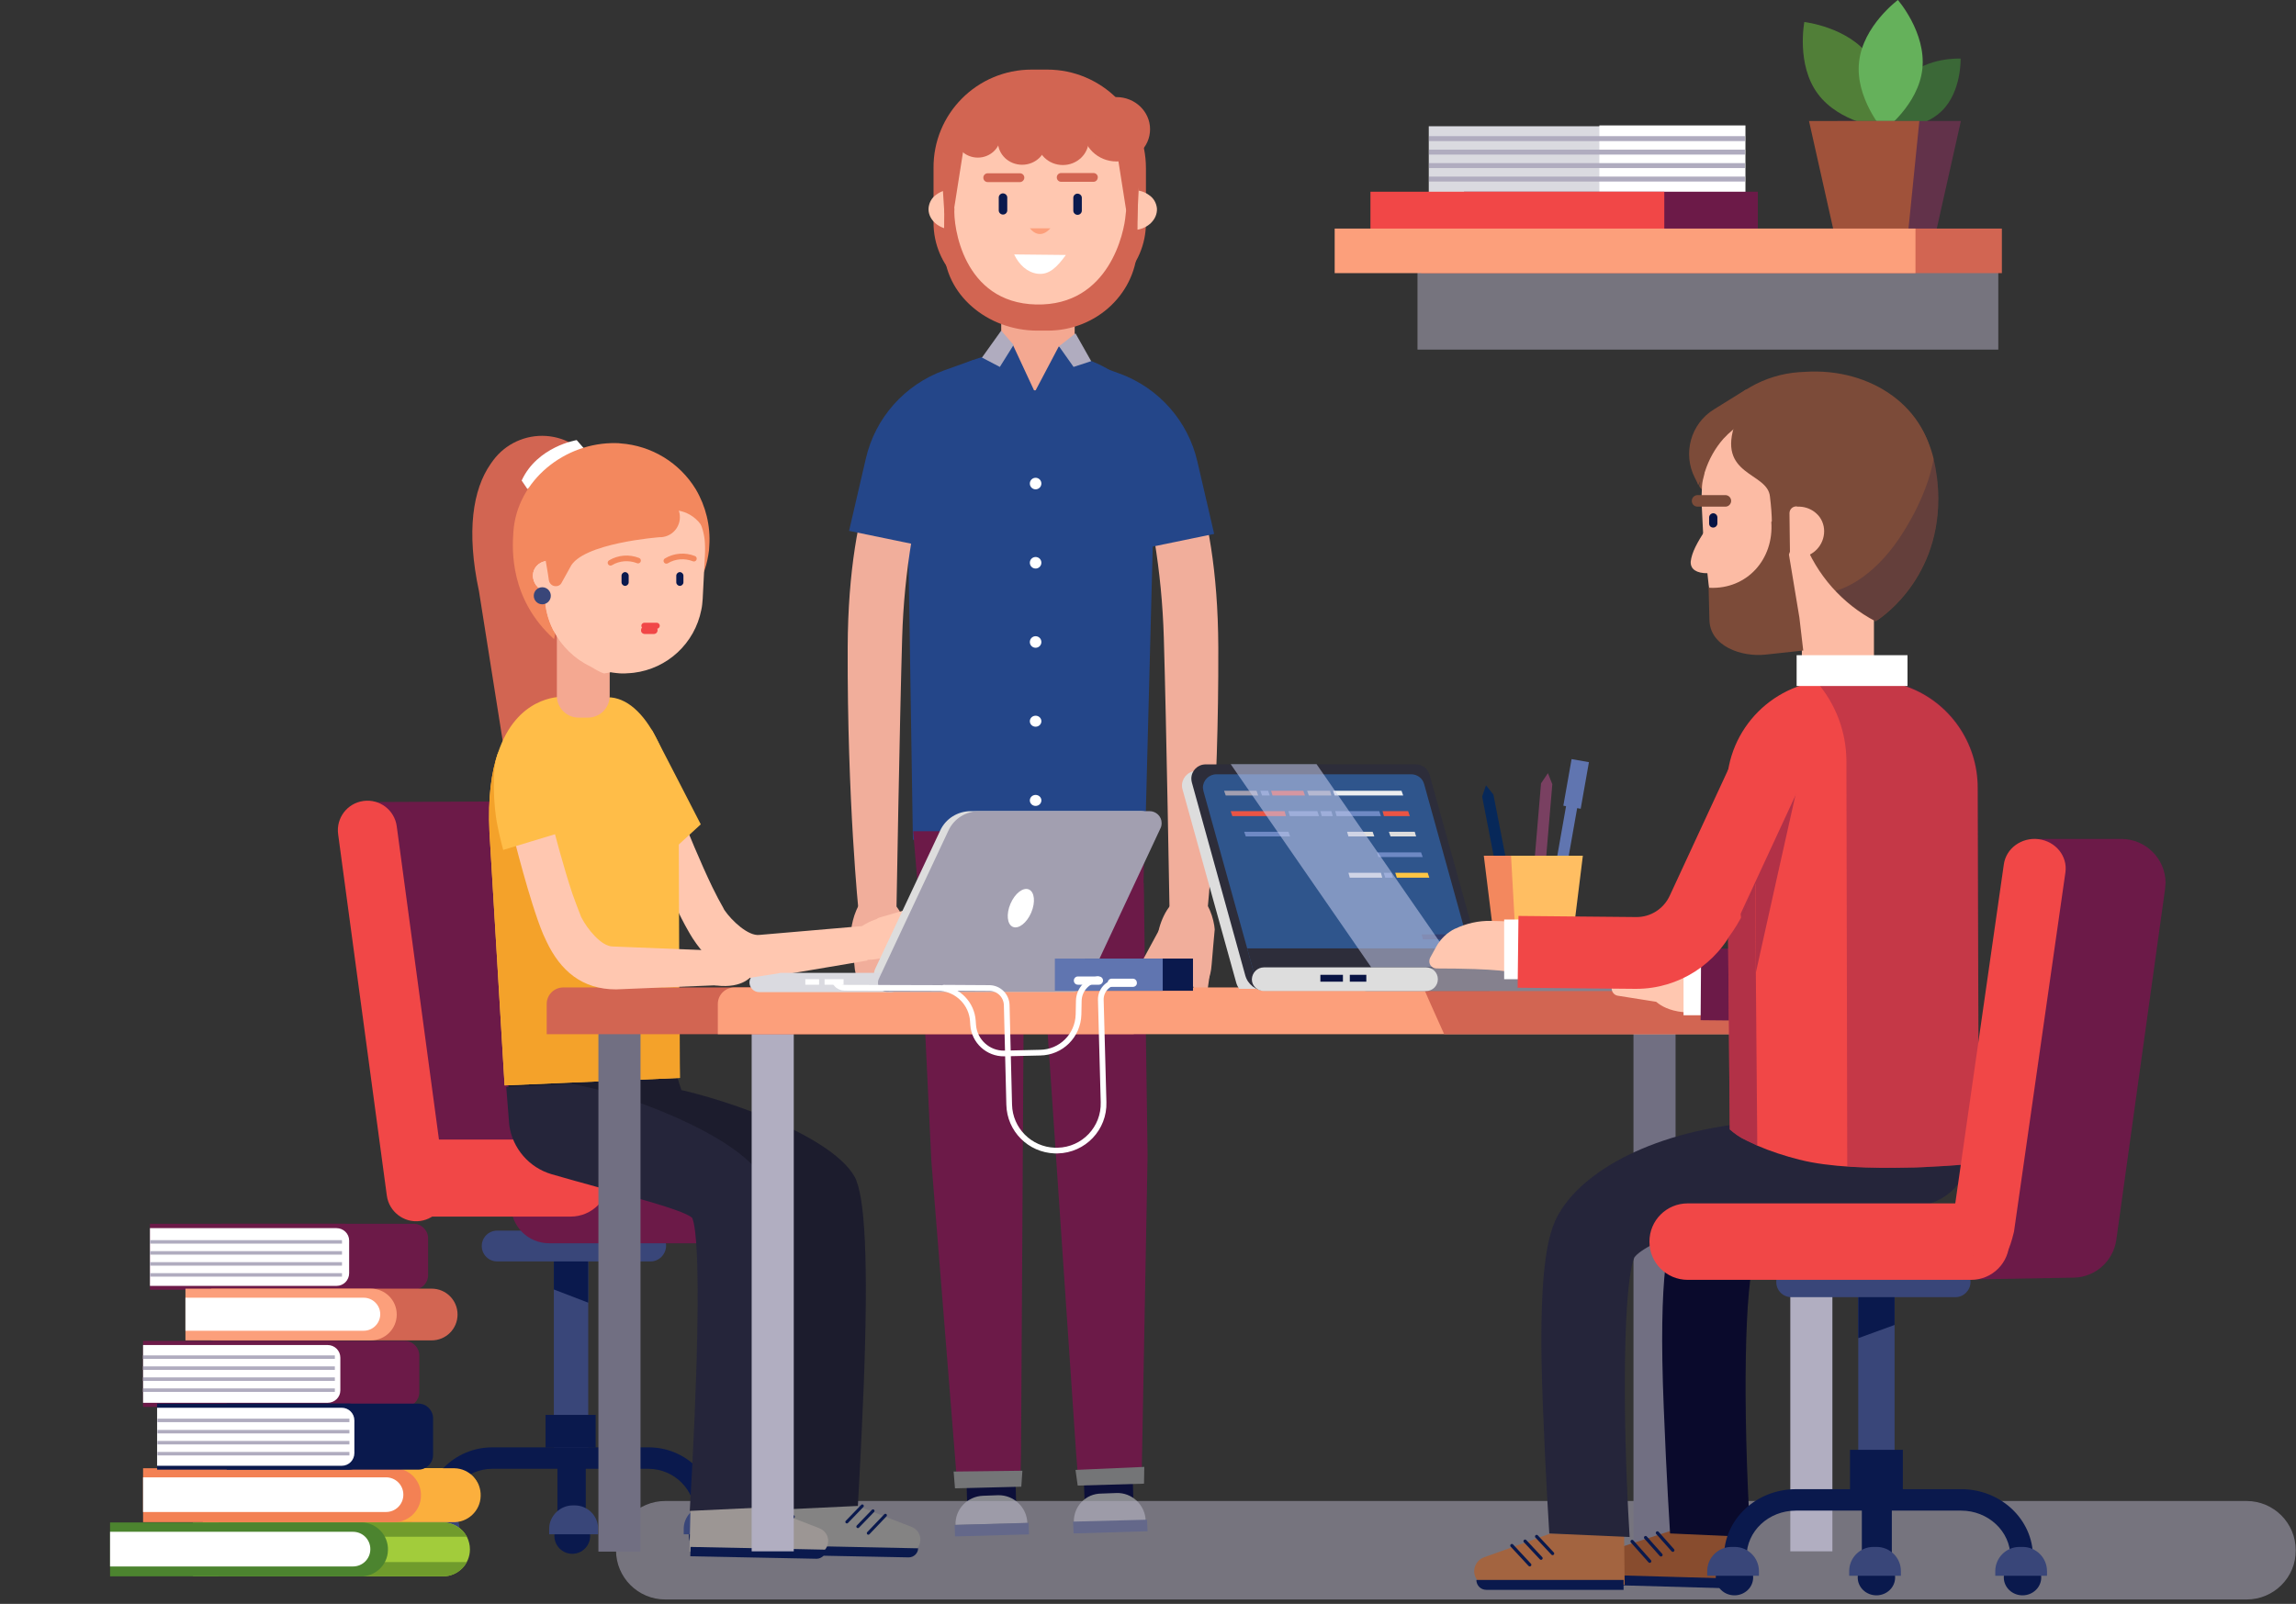 <?xml version="1.0" encoding="utf-8"?>
<!-- Generator: Adobe Illustrator 21.1.0, SVG Export Plug-In . SVG Version: 6.00 Build 0)  -->
<svg version="1.1" id="Layer_1" xmlns="http://www.w3.org/2000/svg" xmlns:xlink="http://www.w3.org/1999/xlink" x="0px" y="0px"
	 viewBox="0 0 834.5 583.1" style="enable-background:new 0 0 834.5 583.1;" xml:space="preserve">
<rect x="0" y="0" width="834.5" height="583.1" fill="#333333" stroke="none"/>
<style type="text/css">
	.st0{fill:#517F38;}
	.st1{fill:#3B6837;}
	.st2{fill:#65B15B;}
	.st3{fill:#62324A;}
	.st4{fill:#A0523A;}
	.st5{fill:#6075B0;}
	.st6{fill:#794061;}
	.st7{fill:#072859;}
	.st8{fill:#F3885E;}
	.st9{fill:#FFBE62;}
	.st10{opacity:0.54;fill:#B0ACBF;enable-background:new    ;}
	.st11{fill:#7C4B39;}
	.st12{fill:#FCBBA4;}
	.st13{fill:#081344;}
	.st14{opacity:0.2;fill:#081344;enable-background:new    ;}
	.st15{fill:#FFD72E;}
	.st16{fill:#DADAE0;}
	.st17{fill:#FFFFFF;}
	.st18{fill:none;stroke:#B0ACBF;stroke-width:1.8;stroke-miterlimit:10;}
	.st19{fill:#244689;}
	.st20{fill:#D26552;}
	.st21{fill:#FFC7B0;}
	.st22{fill:#F4A891;}
	.st23{fill:#0A194D;}
	.st24{fill:#FC9F7B;}
	.st25{fill:#B0ACBF;}
	.st26{fill:#0C0F39;}
	.st27{fill:#87888D;}
	.st28{fill:#6C1A48;}
	.st29{opacity:0.62;fill:#0C0F39;enable-background:new    ;}
	.st30{opacity:0.16;fill:#0C0F39;enable-background:new    ;}
	.st31{fill:#747577;}
	.st32{fill:#F1AE9B;}
	.st33{fill:#FFBD48;}
	.st34{fill:#F14747;}
	.st35{fill:#394679;}
	.st36{fill:#1C1C2D;}
	.st37{fill:#848383;}
	.st38{fill:none;stroke:#0A194D;stroke-width:1.11;stroke-linecap:round;stroke-miterlimit:10;}
	.st39{fill:#9C9694;}
	.st40{fill:#25253A;}
	.st41{fill:#F4A22A;}
	.st42{fill:none;}
	.st43{fill:#716F82;}
	.st44{fill:#B1AEC1;}
	.st45{fill:#DDDDDD;}
	.st46{fill:#2D2D3A;}
	.st47{fill:#2F558C;}
	.st48{fill:#ECEEF0;}
	.st49{fill:#EA5444;}
	.st50{fill:#A29FB0;}
	.st51{fill:#6E89C4;}
	.st52{fill:#FFC543;}
	.st53{fill:#313D6E;}
	.st54{fill:#85818E;}
	.st55{opacity:0.55;fill:#C5CBED;enable-background:new    ;}
	.st56{opacity:0.37;fill:#6C1A48;enable-background:new    ;}
	.st57{fill:#884C2E;}
	.st58{fill:none;stroke:#0A194D;stroke-width:1.18;stroke-linecap:round;stroke-miterlimit:10;}
	.st59{fill:#0A0A2C;}
	.st60{fill:#A36440;}
	.st61{opacity:0.33;fill:#6C1A48;enable-background:new    ;}
	.st62{opacity:0.48;fill:#6C1A48;enable-background:new    ;}
	.st63{fill:none;stroke:#FFFFFF;stroke-width:2.07;stroke-linecap:round;stroke-miterlimit:10;}
	.st64{fill:#FFDCD4;}
	.st65{fill:none;stroke:#F3885E;stroke-width:2.05;stroke-linecap:round;stroke-miterlimit:10;}
	.st66{fill:#FBAF3D;}
	.st67{fill:#F38154;}
	.st68{fill:#A2CC3B;}
	.st69{fill:#709B2C;}
	.st70{fill:#4C842F;}
	.st71{fill:none;stroke:#B0ACBF;stroke-width:1.27;stroke-miterlimit:10;}
</style>
<title>teamwork</title>
<g>
	<g id="Layer_2">
		<g id="Layer_1-2">
			<path class="st0" d="M660.7,34.1c7.8,10.6,23.5,12.4,23.5,12.4s3-15.5-4.8-26.1S655.8,8,655.8,8S652.8,23.5,660.7,34.1z"/>
			<path class="st1" d="M693.4,27.8c-7.2,7-6.8,19-6.8,19s12,0.6,19.2-6.5s6.8-19,6.8-19S700.6,20.7,693.4,27.8z"/>
			<path class="st2" d="M675.7,22.5c-1.5,13.1,8.9,25,8.9,25s12.7-9.3,14.1-22.5s-8.9-25-8.9-25S677.1,9.4,675.7,22.5z"/>
			<polygon class="st3" points="676.7,83.7 703.8,83.7 712.7,44 667.8,44 			"/>
			<polygon class="st4" points="666.4,83.7 693.6,83.7 697.6,44 657.5,44 			"/>
			
				<rect x="540.6" y="304.3" transform="matrix(0.174 -0.985 0.985 0.174 168.196 813.394)" class="st5" width="57.1" height="4.1"/>
			
				<rect x="564.4" y="282.1" transform="matrix(0.174 -0.985 0.985 0.174 192.137 799.77)" class="st5" width="17.2" height="6.4"/>
			<polygon class="st6" points="559.4,342 555.3,341.7 560.1,284.8 562.6,281.1 564.2,285.1 			"/>
			<polygon class="st7" points="553.7,345 549.6,345.7 538.7,289.6 540.1,285.5 542.8,288.9 			"/>
			<polygon class="st8" points="562.8,358 545.1,358 539.3,311.1 568.6,311.1 			"/>
			<polygon class="st9" points="569.5,358 551.8,358 549.2,311.1 575.3,311.1 			"/>
			<rect x="515.2" y="97.1" class="st10" width="211.1" height="30"/>
			<path class="st11" d="M634.6,141.6l-11.6,7.2c-8.5,5.2-11.5,16.1-7,24.9c0.5,0.9,0.9,1.8,1.3,2.8c-0.4-0.5,17.8-34.7,17.8-34.7"
				/>
			<path class="st12" d="M671,253h-6c-5.6,0-10.1-4.5-10.1-10.1v-28.4c0-5.6,4.5-10.1,10.1-10.1h6c5.6,0,10.1,4.5,10.1,10.1V243
				C681,248.5,676.5,253,671,253z"/>
			<path class="st11" d="M617.6,176.4c-0.3,2.3,10.4,6.1,10.5,8.6l-1.7,4.8c13.1-4.8,1.5,2.5,1.5,2.5c3.9,11.6,2.5,18,13.7,22.4
				c5.7,2.3,11.9,3.2,18,2.8c8.5-0.6,16.1,2.1,22.3-0.9c1.3-0.6,2.6-1.5,3.6-2.6c2.2-2.2,4.1-4.6,5.8-7.1c0.6-1,1.2-2,1.8-3.1
				c3.4-6.5,10.2-25.5,9.7-33.4c-1.5-22.1-22.7-36.9-47-35.2c-0.6,0-1.2,0.1-1.9,0.1c-12.6,0.9-24.2,7.5-31.2,18
				c-0.4,0.5-0.7,1.1-1.1,1.6l0,0c-2,3.2-3,17-3,17C618.1,173.4,617.8,174.9,617.6,176.4z"/>
			<path class="st12" d="M618.5,183.5l0.3,6.1l0.5,10l0.8,3.6c0.1,1.6,0.9,9.9,1.2,11.4c2.8,14.2,12.1,17.2,26.6,19
				c0.4,0.1,0.9,0.1,1.3,0.1c3.1,0.3,6.2,0.1,9.3-0.4c2.9-0.5,5.6-1.4,8.2-2.7l0,0c6.4-3,11.6-7.9,15.1-14c2.7-4.7,4.1-9.9,4.3-15.3
				c0-0.4,0-0.8,0-1.1c0-0.5,0-0.9,0-1.4v-0.2v-1.1l-0.2-2.9l-0.5-9.9v-0.1l0,0l-0.1-1.8l-0.1-1.4l-0.1-1.3v-0.3
				c-0.1-2.2-0.6-4.4-1.3-6.6c-0.4-1.5-1-2.9-1.6-4.3c-0.1-0.2-0.2-0.4-0.3-0.6c-0.5-1.1-1.1-2.3-1.7-3.3l0,0
				c-2.4-4.1-5.7-7.6-9.6-10.3c-0.8-0.6-1.6-1.1-2.4-1.6c-5.9-3.4-12.6-5.1-19.4-4.7c-5.8,0.3-10.1,2-14.8,4.9
				c-2.8,1.7-5.4,3.8-7.6,6.2c-3,3.4-5.3,7.5-6.7,11.9c-0.1,0.2-0.2,0.5-0.2,0.8c-0.4,1.5-0.8,3-0.9,4.5
				C618.5,178.8,618.4,181.1,618.5,183.5z"/>
			<path class="st11" d="M630.8,153.5c-7.1,19.6,11.6,18,12.5,27c0.4,3.3,0.7,6.6,0.7,9.9l1.4,4.6c0.5,1.8,2.4,2.8,4.2,2.2
				c1.4-0.4,2.4-1.7,2.4-3.2v-0.1l-0.2-7.3l3.7,9.7c4.8,12.7,14.1,23.3,26.2,29.6c0,0,22.8-13.6,22.8-44.6c0-2.6-0.2-5.2-0.5-7.7
				c-0.3-2.3-0.7-4.5-1.2-6.8c-9.5-38.5-56.8-25.4-61.3-23.6C636.8,144.9,630.8,153.5,630.8,153.5z"/>
			<path class="st12" d="M614.5,204.2c0,0.1,0,0.5,0,0.5c0.1,2.1,1.9,3.8,6.4,3.7l-0.6-16.5C616.7,197.5,614.9,200.8,614.5,204.2z"
				/>
			<path class="st11" d="M617,184.2h10.1c1.2,0,2.1-1,2.1-2.1l0,0c0-1.2-1-2.1-2.1-2.1H617c-1.2,0-2.1,1-2.1,2.1l0,0
				C614.9,183.3,615.8,184.2,617,184.2z"/>
			<path class="st13" d="M622.7,191.8L622.7,191.8c0.8,0,1.5-0.7,1.5-1.5v-2.2c0-0.8-0.7-1.5-1.5-1.5l0,0c-0.8,0-1.5,0.7-1.5,1.5
				v2.2C621.2,191.2,621.8,191.8,622.7,191.8z"/>
			<path class="st14" d="M667.2,214.8c4.2,4.4,9.1,8.2,14.5,11c0,0,22.8-13.6,22.8-44.6c0-2.6-0.2-5.2-0.5-7.7
				c-0.3-2.3-0.7-4.5-1.2-6.8c-1,5.9-3.7,14.8-10.5,25.9C682.1,209.4,670.8,213.8,667.2,214.8z"/>
			<path class="st11" d="M621,213.5l0.3,11.6c0,9.9,11.7,13.8,20.3,12.9l13.8-1.5l-1.4-12l-3.8-22.9l6.1-17.1l-12.5,5.2l0,0
				c1,13.6-8.8,24.6-22.4,24L621,213.5z"/>
			<path class="st12" d="M652.9,184.1c-1.4,0-2.5,1.1-2.5,2.5l0.1,8.6l0.1,7.5h3c0.2,0,0.4,0,0.6,0c5-0.5,8.8-4.6,8.8-9.6
				c0-2.4-1-4.8-2.8-6.4c-1.6-1.5-3.8-2.4-6-2.5l0,0c-0.3,0-0.5,0-0.8,0L652.9,184.1z"/>
			<path class="st15" d="M126.8,540.3v-6.5h38c4.1,0,7.8,2.6,9.2,6.5H126.8z"/>
			<rect x="519.3" y="45.9" class="st16" width="114.7" height="24.4"/>
			<rect x="581.3" y="45.6" class="st17" width="53.1" height="25"/>
			<line class="st18" x1="519.4" y1="50.4" x2="634.2" y2="50.4"/>
			<line class="st18" x1="519.4" y1="55.3" x2="634.2" y2="55.3"/>
			<line class="st18" x1="519.4" y1="60.2" x2="634.2" y2="60.2"/>
			<line class="st18" x1="519.4" y1="65.1" x2="634.2" y2="65.1"/>
			<path class="st19" d="M419.9,163.1l-3.7,142.2h-84.4l-2.2-140.5c0-18,13.6-32.9,31.5-35.9c2.2-0.4,4.4-0.5,6.6-0.5h12.9
				C401.7,128.2,419.9,142.9,419.9,163.1z"/>
			<path class="st20" d="M375,25.3h5.6c19.8,0,35.9,16.1,35.9,35.8c0,0,0,0,0,0V81c0,15.8-12.8,28.5-28.5,28.5h-20.2
				c-15.8,0-28.5-12.8-28.5-28.5V61.2C339.1,41.4,355.1,25.3,375,25.3L375,25.3L375,25.3z"/>
			<path class="st21" d="M349.4,69.2l-0.5,8.6l-0.4,5.8l-2.7-0.1c-0.2,0-0.4,0-0.6-0.1c-4.5-0.5-8-3.9-7.7-7.8
				c0.2-2,1.2-3.8,2.9-4.9c1.6-1.2,3.6-1.8,5.6-1.7l0,0c0.2,0,0.5,0,0.7,0L349.4,69.2z"/>
			<path class="st21" d="M408.6,69.4l0.5,8.6l0.4,5.8l2.7-0.1c0.2,0,0.4,0,0.6-0.1c4.5-0.5,7.9-3.9,7.7-7.8c-0.2-2-1.2-3.8-2.9-4.9
				c-1.6-1.2-3.6-1.8-5.6-1.7l0,0c-0.2,0-0.5,0-0.7,0L408.6,69.4z"/>
			<path class="st22" d="M374.3,91h5.9c5.8,0,10.4,4.7,10.4,10.4v30.1c0,5.8-4.7,10.4-10.4,10.4h-5.9c-5.8,0-10.4-4.7-10.4-10.4
				v-30.1C363.9,95.7,368.6,91,374.3,91z"/>
			<path class="st21" d="M413.8,68L413,83.7l-0.1,2.4c-0.1,1.5-0.3,3.1-0.6,4.6c-2.5,12.5-12.6,22.4-25.4,25.6
				c-1.4,0.4-2.9,0.6-4.4,0.8c-0.4,0.1-0.9,0.1-1.4,0.1c-0.9,0.1-1.9,0.1-2.8,0.1c-0.7,0-1.4,0-2.1,0c-1.5-0.1-3.1-0.3-4.6-0.5
				c-0.6-0.1-1.2-0.2-1.8-0.4c-2.3-0.5-4.5-1.3-6.6-2.2l0,0c-10-4.4-17.2-13.3-19.4-24c0,0,0-0.1,0-0.1c-0.2-1.1-0.4-2.3-0.4-3.4
				c0-0.4,0-0.7-0.1-1.1s0-0.8,0-1.1c0-0.4,0-0.9,0-1.3v-0.2v-1.1l0.2-2.8l0.2-4.8l0,0l0.2-4.9v-0.1l0,0l0.1-1.8l0.1-1.4l0.1-1.3
				v-0.3c0.1-2.2,0.6-4.4,1.3-6.5c0.5-1.4,1-2.8,1.7-4.2c0.1-0.2,0.2-0.4,0.3-0.6c0.5-1.1,1.1-2.2,1.8-3.3l0,0
				c2.5-4,5.9-7.5,9.8-10.1c0.8-0.5,1.6-1,2.5-1.5c6-3.4,12.9-5,19.8-4.6c9.2,0.4,17.8,4.3,24.2,10.9c1.7,1.8,3.2,3.8,4.4,6
				c1,1.8,1.8,3.7,2.5,5.6c0.4,1.2,0.8,2.5,1,3.8l0,0c0.1,0.4,0.1,0.9,0.2,1.3c0.1,0.8,0.2,1.5,0.2,2.3
				C413.9,65,413.9,66.5,413.8,68z"/>
			<path class="st23" d="M391.6,70.4L391.6,70.4c0.9,0,1.6,0.7,1.6,1.5v4.7c0,0.8-0.7,1.5-1.5,1.5h-0.1c-0.8,0-1.5-0.7-1.5-1.5v-4.7
				C390.1,71.1,390.8,70.4,391.6,70.4z"/>
			<path class="st23" d="M364.5,70.3L364.5,70.3c0.9,0,1.6,0.7,1.6,1.5l0,4.7c0,0.8-0.7,1.5-1.5,1.5l-0.1,0c-0.8,0-1.5-0.7-1.5-1.5
				l0-4.7C363,71,363.7,70.3,364.5,70.3z"/>
			<path class="st20" d="M397.4,66.1h-11.7c-0.9,0-1.6-0.7-1.6-1.6l0,0c0-0.9,0.7-1.6,1.6-1.6h11.7c0.9,0,1.6,0.7,1.6,1.5
				c0,0,0,0,0,0l0,0C399,65.4,398.3,66.1,397.4,66.1C397.4,66.1,397.4,66.1,397.4,66.1z"/>
			<path class="st20" d="M370.7,66.2H359c-0.9,0-1.6-0.7-1.6-1.6l0,0c0-0.9,0.7-1.6,1.6-1.6h11.7c0.9,0,1.6,0.7,1.6,1.6l0,0
				C372.3,65.4,371.6,66.2,370.7,66.2z"/>
			<path class="st17" d="M387.4,92.7c-3.2,4.4-6.1,7.4-10.4,6.8c-3.6-0.5-6.6-3.2-8.4-7L387.4,92.7z"/>
			<path class="st24" d="M374.3,83h7.5C381.7,83,378.2,87.7,374.3,83z"/>
			<path class="st21" d="M413.8,68L413,83.7l-0.1,2.4c-0.1,1.5-0.3,3.1-0.6,4.6c-2.5,12.5-12.6,22.4-25.4,25.6
				c-1.4,0.4-2.9,0.6-4.4,0.8c-0.4,0.1-0.9,0.1-1.4,0.1c-0.9,0.1-1.9,0.1-2.8,0.1c-0.7,0-1.4,0-2.1,0c-1.8-0.1-3.5-0.3-5.2-0.5
				c-0.4-0.1-0.7-0.1-1-0.2c-2.3-0.5-4.5-1.3-6.7-2.2l0,0c-10.1-4.4-17.3-13.4-19.5-24.2c0,0,0-0.1,0-0.1c-0.2-1.1-0.4-2.3-0.4-3.4
				c0-0.4,0-0.7-0.1-1.1s0-0.8,0-1.1c0-0.4,0-0.9,0-1.3v-0.2v-1.1l0.2-2.8l0.2-4.8c1.6,17.6,8.1,39.9,31.1,40.8
				c31.9,1.2,38.5-32.2,39-51.5C414,65,413.9,66.5,413.8,68z"/>
			<polygon class="st19" points="393.3,305.3 359.7,305.3 360.8,125.8 368.2,125.5 376.1,142.5 384.8,126 392.8,126.2 			"/>
			<polygon class="st25" points="368.4,125.4 363.4,133.4 356.9,130 363.9,120.2 			"/>
			<polygon class="st25" points="384.9,125.9 390.2,133.4 396.6,131.3 390.9,121.2 			"/>
			<ellipse class="st20" cx="405.8" cy="47" rx="12.2" ry="11.7"/>
			<ellipse class="st20" cx="386.3" cy="51" rx="9.4" ry="9"/>
			<ellipse class="st20" cx="371.5" cy="51.5" rx="8.8" ry="8.4"/>
			<ellipse class="st20" cx="355.4" cy="49.3" rx="8.3" ry="8"/>
			<path class="st20" d="M366.4,32.5c0,0,17.6-4.8,27,1.5c5.8,4,10.7,9.1,14.5,15l-36.1,3L350,48.7l8.3-15.2"/>
			<path class="st20" d="M350.6,51.6l-4,25.4c-0.2,0.9-1.1,1.6-2,1.4c-0.2,0-0.4-0.1-0.6-0.2l0,0c-0.5-0.3-0.8-0.8-0.8-1.3L342,58.3
				C342,58.3,348.4,43,350.6,51.6z"/>
			<path class="st20" d="M405.9,54.8l4,25.4c0.2,0.9,1.1,1.6,2,1.4c0.2,0,0.4-0.1,0.6-0.2l0,0c0.5-0.3,0.8-0.8,0.8-1.3l1.2-23.6
				C414.6,56.5,408.1,46.3,405.9,54.8z"/>
			<path class="st20" d="M346.9,75.7c-0.5,6.2,3,34.4,29.7,35s32.1-26.7,32.5-32.5s4.4-5.1,4.4-3.9l-0.1,14.7
				c0,17.2-14.6,31.2-32.6,31.2h-3.8c-18,0-33.9-13.1-33.9-30.3l0.1-14.1C343.1,75.9,346.9,75.2,346.9,75.7z"/>
			
				<rect x="351.3" y="535" transform="matrix(1 -2.792164e-02 2.792164e-02 1 -15.036 10.267)" class="st26" width="17.8" height="17.2"/>
			<path class="st27" d="M373.4,553.7l-26.1,0.7l0,0c-0.2-5.7,4.3-10.4,10-10.6l5.5-0.2C368.5,543.5,373.2,548,373.4,553.7
				L373.4,553.7z"/>
			
				<rect x="346.9" y="553.8" transform="matrix(1 -2.792164e-02 2.792164e-02 1 -15.382 10.277)" class="st23" width="26.9" height="4.2"/>
			<polygon class="st28" points="372.5,321.9 372.3,327.1 371.1,528.3 371.1,528.4 370.9,538.3 370.8,539.9 370.8,540 350,540.7 
				348,540.8 338.5,422 334.1,329.9 334,327.1 333.9,323.8 333.8,323.2 368.1,322 370.6,322 			"/>
			<path class="st29" d="M376.1,346.2c0,0,0,0.4,0,1.2C376.1,347.1,376.1,346.7,376.1,346.2z"/>
			<polygon class="st28" points="416,302.2 415.5,327.7 334,327.3 331.9,302.2 			"/>
			<path class="st30" d="M376.1,346.2c0,0,0,0.4,0,1.2C376.1,347.1,376.1,346.7,376.1,346.2z"/>
			<polygon class="st31" points="346.6,535 371.6,534.7 371.2,540.5 347.1,541.1 			"/>
			<polygon class="st26" points="394.4,551.4 412.1,550.9 411.6,533.8 393.8,534.3 			"/>
			<path class="st27" d="M390.3,553.5l26.1-0.7l0,0c-0.2-5.7-5-10.2-10.6-10l-5.5,0.2C394.6,543,390.1,547.7,390.3,553.5
				C390.3,553.4,390.3,553.4,390.3,553.5L390.3,553.5z"/>
			<polygon class="st23" points="390.2,557.5 417.1,556.7 416.9,552.5 390,553.2 			"/>
			<polygon class="st28" points="377.1,322 377.5,327.2 391.1,528 391.1,528 391.9,538 392.1,539.5 392.1,539.7 412.8,539.2 
				414.9,539.1 417.1,420.1 415.8,327.8 415.8,325.1 415.7,321.8 415.7,321.1 381.4,321.9 378.9,322 			"/>
			<polygon class="st31" points="415.9,533.3 390.9,534.4 391.7,540.1 415.8,539.4 			"/>
			<path class="st32" d="M339.6,161.3c-7,22.9-11,46.6-11.7,70.5c-0.9,30.2-2.1,100.3-2.1,100.3l-13.7-0.3c0,0-4.2-40.6-4-96.5
				s15.7-80.3,21.5-82.2S340.1,154.6,339.6,161.3z"/>
			<path class="st32" d="M335.9,349.5l-7.1-13.1c-0.8-1.5-2.6-2.1-4.1-1.5l-0.3,0.1c-1.4,0.8-1.9,2.7-1.1,4.1l7.1,13.1
				c0.8,1.5,2.6,2.1,4.1,1.5l0.3-0.1C336.2,352.8,336.7,351,335.9,349.5z"/>
			<path class="st32" d="M309.4,337.9c0,0,0.9,9.8,1.1,12.6c0.4,5.5,1.9,8.2,5.5,8.5l7.2-1.4c3.9-1.4,5.6-2.2,5.9-5.6l0.9-11.3
				c0.3-3.4-3.5-12.8-7.1-13.1l-7.3-0.9C312,326.3,309.7,334.5,309.4,337.9z"/>
			<path class="st32" d="M323.8,354.3l1.8,12.8c0.2,2.1,1.5,3.7,3,3.6l0,0c1.4-0.1,2.4-1.9,2.1-4l-1.8-12.8c-0.2-2.1-1.5-3.7-3-3.6
				l0,0C324.5,350.5,323.5,352.2,323.8,354.3z"/>
			<path class="st32" d="M318,357.7l1.8,12.8c0.2,2.1,1.5,3.7,3,3.6l0,0c1.4-0.1,2.4-1.9,2.1-4l-1.8-12.8c-0.2-2.1-1.5-3.7-3-3.6
				l0,0C318.8,353.9,317.8,355.6,318,357.7z"/>
			<path class="st32" d="M311.4,354.9l1.8,12.8c0.2,2.1,1.5,3.7,3,3.6l0,0c1.4-0.1,2.4-1.9,2.1-4l-1.8-12.8c-0.2-2.1-1.5-3.7-3-3.6
				l0,0C312.1,351,311.2,352.8,311.4,354.9z"/>
			<path class="st32" d="M411.4,161.3c7,22.9,10.9,46.6,11.6,70.5c0.9,30.2,2.1,100.3,2.1,100.3l13.7-0.3c0,0,4.2-40.6,4-96.5
				s-15.7-80.3-21.5-82.2S410.9,154.6,411.4,161.3z"/>
			<path class="st32" d="M415.1,349.5l7.1-13.1c0.8-1.5,2.6-2.1,4.1-1.5l0.3,0.1c1.4,0.8,1.9,2.7,1.1,4.1l-7.1,13.1
				c-0.8,1.5-2.6,2.1-4.1,1.5l-0.3-0.1C414.8,352.8,414.3,351,415.1,349.5z"/>
			<path class="st32" d="M441.5,337.9c0,0-0.9,9.8-1.1,12.6c-0.4,5.5-1.9,8.2-5.5,8.5l-7.2-1.4c-3.9-1.4-5.6-2.2-5.9-5.6l-0.9-11.3
				c-0.3-3.4,3.5-12.8,7.1-13.1l7.3-0.9C439,326.3,441.3,334.5,441.5,337.9z"/>
			<path class="st32" d="M427.2,354.3l-1.8,12.8c-0.2,2.1-1.5,3.7-3,3.6l0,0c-1.4-0.1-2.4-1.9-2.1-4l1.8-12.8c0.2-2.1,1.5-3.7,3-3.6
				l0,0C426.5,350.5,427.4,352.2,427.2,354.3z"/>
			<path class="st32" d="M433,357.7l-1.8,12.8c-0.2,2.1-1.5,3.7-3,3.6l0,0c-1.4-0.1-2.4-1.9-2.1-4l1.8-12.8c0.2-2.1,1.5-3.7,3-3.6
				l0,0C432.2,353.9,433.2,355.6,433,357.7z"/>
			<path class="st32" d="M439.6,354.9l-1.8,12.8c-0.2,2.1-1.5,3.7-3,3.6l0,0c-1.4-0.1-2.4-1.9-2.1-4l1.8-12.8c0.2-2.1,1.5-3.7,3-3.6
				l0,0C438.8,351,439.8,352.8,439.6,354.9z"/>
			<ellipse class="st17" cx="376.4" cy="175.8" rx="2.1" ry="2.1"/>
			<ellipse class="st17" cx="376.4" cy="204.6" rx="2.1" ry="2.1"/>
			<ellipse class="st17" cx="376.4" cy="233.4" rx="2.1" ry="2.1"/>
			<ellipse class="st17" cx="376.4" cy="262.2" rx="2.1" ry="2"/>
			<ellipse class="st17" cx="376.4" cy="291" rx="2.1" ry="2"/>
			<path class="st19" d="M353.9,130.8l-10.9,3.9c-14.2,5.2-24.9,17.2-28.3,32l-6.1,26.3l30.5,6.3L353.9,130.8z"/>
			<path class="st19" d="M395.8,131.8l11.1,4c14.2,5.2,24.9,17.2,28.3,32l6.1,26.3l-30.5,6.3L395.8,131.8z"/>
			<path class="st10" d="M816.6,581.5H241.8c-9.9,0-17.9-8-17.9-17.9v0c0-9.9,8-17.9,17.9-17.9h574.7c9.9,0,17.9,8,17.9,17.9v0
				C834.5,573.5,826.4,581.5,816.6,581.5z"/>
			<path class="st20" d="M219,174.5l-2.7-4.8c-3.7-6.5-10.4-10.7-17.8-11.2l0,0c-7.5-0.5-14.7,2.8-19.2,8.8l0,0
				c-0.4,0.5-0.7,1-1,1.4c-6.4,9.2-8.9,24.3-4.2,46.3l8.9,56.2l29.5,4.2l9.4-89.1C222,182.2,221,178.1,219,174.5z"/>
			<path class="st21" d="M320.7,337.3l13.8-4c1-0.3,1.6-1.3,1.3-2.4l0,0c-0.3-1-1.3-1.6-2.4-1.3l-13.8,4c-1,0.3-1.6,1.3-1.3,2.4l0,0
				C318.7,337,319.7,337.6,320.7,337.3z"/>
			<path class="st21" d="M325.7,340.5l11.1-3.2c1-0.3,1.5-1.3,1.3-2.3l0,0c-0.3-1-1.3-1.6-2.4-1.3l-11.1,3.2c-1,0.3-1.6,1.3-1.3,2.4
				l0,0C323.6,340.3,324.7,340.8,325.7,340.5z"/>
			<path class="st21" d="M323.7,345.8l13.1-3.8c1-0.3,1.6-1.3,1.3-2.4l0,0c-0.3-1-1.3-1.6-2.4-1.3l-13.1,3.8c-1,0.3-1.6,1.3-1.3,2.4
				l0,0C321.6,345.5,322.7,346.1,323.7,345.8z"/>
			<path class="st21" d="M326.4,332.9c-0.1,0-1.9,0.2-3.8,0.4c-3.2,0.3-6.3,1.5-9,3.2l-5.2,3.4c0,0,4.3,9,4.8,9
				c10.9,0.6,14-4.7,14-4.7L326.4,332.9z"/>
			<path class="st21" d="M232.1,297.2c0,0,6.4,17.1,12.9,31.1c1.8,3.9,3.6,7.5,5.3,10.4c0.5,0.9,1,1.7,1.5,2.5
				c6.5,10,15.1,15.6,27.4,14.1l36.1-6.1l-2.1-12.5l-37.2,3.2c-4,0.5-10-5.1-12.6-8.9c-0.2-0.3-0.4-0.6-0.5-0.9
				c-1.2-2.1-2.6-4.7-4-7.6c-8.4-17.4-19-46-19-46L232.1,297.2z"/>
			<path class="st33" d="M236.8,265.1c0.7,1.1,17.9,34.6,17.9,34.6l-13.4,12.3L236.8,265.1z"/>
			<path class="st28" d="M242.8,433.7l-80.6,8l-29.6-150.1l45.6-0.2c20.1-0.1,37.4,13.9,41.6,33.6L242.8,433.7z"/>
			<path class="st34" d="M140.6,434.7l-17.7-131.4c-0.8-5.9,3.3-11.3,9.2-12.1l0,0c5.9-0.8,11.3,3.3,12.1,9.2l17.7,131.4
				c0.8,5.9-3.3,11.3-9.2,12.1l0,0C146.8,444.7,141.4,440.5,140.6,434.7z"/>
			<rect x="201.3" y="452.7" class="st35" width="12.5" height="73.7"/>
			<path class="st23" d="M213.8,457v16.6l-12.5-4.8v-11.3C204.4,457.4,210.4,457.1,213.8,457z"/>
			<path class="st35" d="M236.5,458.6h-55.8c-3.1,0-5.6-2.5-5.6-5.6l0,0c0-3.1,2.5-5.6,5.6-5.6h55.8c3.1,0,5.6,2.5,5.6,5.6l0,0
				C242,456.1,239.5,458.6,236.5,458.6z"/>
			<path class="st28" d="M199.6,424h64.1c7.7,0,14,6.2,14,14v0c0,7.7-6.2,14-14,14h-64.1c-7.7,0-13.9-6.2-13.9-14v0
				C185.7,430.3,191.9,424,199.6,424z"/>
			<path class="st34" d="M207.4,442.3h-51.3c-7.7,0-14-6.3-14-14l0,0c0-7.7,6.3-14,14-14h51.3c7.7,0,14,6.3,14,14l0,0
				C221.4,436,215.2,442.3,207.4,442.3z"/>
			<path class="st23" d="M260.5,550.9h-7.8c-0.1-9.3-7.6-16.8-16.9-16.9h-56.9c-9.3,0-16.9,7.6-16.9,16.9h-7.8
				c0-13.7,11.1-24.7,24.7-24.7h56.9C249.4,526.2,260.4,537.2,260.5,550.9z"/>
			<rect x="198.3" y="514.4" class="st23" width="18.2" height="11.9"/>
			<circle class="st23" cx="157.7" cy="558.4" r="6.5"/>
			<path class="st35" d="M157.8,547.3h0.7c4.7,0,8.5,3.8,8.5,8.5v2l0,0h-17.7l0,0v-2C149.3,551.2,153.1,547.4,157.8,547.3z"/>
			<circle class="st23" cx="256.9" cy="558.4" r="6.5"/>
			<path class="st35" d="M257.1,547.3h0.7c4.7,0,8.5,3.8,8.5,8.5v2l0,0h-17.8l0,0v-2C248.5,551.2,252.3,547.4,257.1,547.3z"/>
			<rect x="202.6" y="528.6" class="st23" width="10.3" height="23.4"/>
			<circle class="st23" cx="208" cy="558.4" r="6.5"/>
			<path class="st35" d="M208.2,547.3h0.7c4.7,0,8.5,3.8,8.5,8.5v2l0,0h-17.8l0,0v-2C199.6,551.2,203.5,547.3,208.2,547.3z"/>
			<path class="st7" d="M232.1,442l-0.5-0.2C231.7,442,231.9,442.1,232.1,442z"/>
			<path class="st7" d="M232.1,442l-0.5-0.2C231.7,442,231.9,442.1,232.1,442z"/>
			<path class="st36" d="M184.4,378.5l0.6,23.9c0.3,13.1,5.6,24.1,22.3,24.6l43.5,5.6v-26.2l-5.6-17.9L184.4,378.5z"/>
			<path class="st37" d="M284.1,563.6l45.4,1.2c2.7,0,4.9-2.2,5-4.9l0,0c0.1-2.1-1.2-4-3.2-4.8l-22.2-8.6h-24.5L284.1,563.6z"/>
			<path class="st23" d="M284.5,561.9l49.2,1l0,0l0,0c0,1.8-1.6,3.3-3.4,3.3l0,0l-45.9-0.9l0,0L284.5,561.9L284.5,561.9z"/>
			<line class="st38" x1="307.8" y1="553.3" x2="313.4" y2="547.5"/>
			<line class="st38" x1="311.8" y1="555" x2="317.3" y2="549.3"/>
			<line class="st38" x1="315.6" y1="557.4" x2="321.8" y2="550.9"/>
			<path class="st36" d="M284.1,548.8c2.7-45.2,4.4-98,0.9-106.5c-3.6-5.3-27-10.8-49.1-16.9l4.7-30.5c17.9,2.8,60.7,16.9,69.9,32.7
				c3.9,6.7,5.2,30.6,3.4,76.8c-1,24.2-2.1,43.1-2.1,43.1L284.1,548.8z"/>
			<path class="st39" d="M250.6,564.1l45.4,1.2c2.7,0,4.9-2.2,5-4.9l0,0c0.1-2.1-1.2-4-3.2-4.8l-22.2-8.6l-24.6,0L250.6,564.1z"/>
			<path class="st23" d="M251,562.4l49.2,1l0,0l0,0c0,1.8-1.6,3.3-3.4,3.3l0,0l-45.9-0.9l0,0L251,562.4L251,562.4z"/>
			<line class="st38" x1="274.3" y1="553.8" x2="279.9" y2="548.1"/>
			<line class="st38" x1="278.3" y1="555.6" x2="283.9" y2="549.9"/>
			<line class="st38" x1="282.1" y1="557.9" x2="288.3" y2="551.4"/>
			<path class="st40" d="M250.7,549.3c2.7-45.2,4.4-98,0.9-106.5c-3.3-3.3-29.4-9.6-51.1-15.9c-8.2-2.4-14.2-9.4-15.4-17.8
				l-1.1-13.9l23.8-1.1c17.9,2.8,60,18.2,69.2,34c3.9,6.7,5.2,30.6,3.4,76.8c-1,24.2-2.1,43.1-2.1,43.1L250.7,549.3z"/>
			<path class="st33" d="M247.1,391.9l-44.8,1.9l-18.8,0.8h-0.1l-5.5-92.1c-0.6-12.5,0.7-21.9,3.1-28.8
				c6.8-20.5,22.2-20.4,23.7-20.4l16.2,0.2c13.8,0,24.4,23.3,25.8,47.3l0.2,62.8l0.1,22L247.1,391.9z"/>
			<path class="st41" d="M247.1,391.9l-44.8,1.9l-18.8,0.8h-0.1l-5.5-92.1c-0.6-12.5,0.7-21.9,3.1-28.8l8.7,13.3l15.7,51.7l26,12.7
				l15.6,12.3l0.1,22L247.1,391.9z"/>
			<line class="st42" x1="736.8" y1="547.4" x2="736.8" y2="552.6"/>
			<rect x="595.7" y="421.1" class="st23" width="68.1" height="13.5"/>
			<rect x="593.7" y="375" class="st43" width="15.3" height="189"/>
			<rect x="650.7" y="375" class="st44" width="15.3" height="189"/>
			<rect x="217.5" y="375.1" class="st43" width="15.3" height="189"/>
			<rect x="273.2" y="375" class="st44" width="15.3" height="189"/>
			<path class="st20" d="M412.1,376H198.7l0,0v-11c0-3.3,2.7-6,6-6h201.4c3.3,0,6,2.7,6,6L412.1,376L412.1,376z"/>
			<path class="st24" d="M684,365v11H260.9v-11c0-3.3,2.7-6,6-6c0,0,0,0,0.1,0h411C681.2,359,684,361.6,684,365
				C684,365,684,365,684,365z"/>
			<path class="st20" d="M640.4,359v17H524.9c-2-4.5-5.3-11.7-7.6-17.1L640.4,359z"/>
			<path class="st45" d="M537.3,359.5h-86.9c-0.5-0.7-0.9-1.5-1.1-2.3L429.8,287c-0.8-2.8,0.9-5.7,3.6-6.5c0.5-0.1,0.9-0.2,1.4-0.2
				h76.5c2.4,0,4.4,1.6,5.1,3.9L537.3,359.5z"/>
			<path class="st46" d="M459.8,360.2h81.6l-21.8-78.5c-0.6-2.3-2.7-3.8-5-3.8h-76.4c-2.9,0-5.2,2.3-5.2,5.2c0,0.5,0.1,1,0.2,1.4
				l19.4,70.1C453.5,357.9,456.5,360.2,459.8,360.2z"/>
			<path class="st47" d="M437.4,287.6l15.9,57.2l3.3,12h80.9l-3.3-12L517.6,285c-0.6-2.1-2.5-3.5-4.7-3.5h-70.8
				c-2.7,0-4.9,2.2-4.9,4.9C437.3,286.7,437.3,287.2,437.4,287.6z"/>
			<polygon class="st48" points="485.1,289.2 510,289.2 509.4,287.5 484.5,287.5 			"/>
			<polygon class="st49" points="462.5,289.2 474.3,289.2 473.7,287.5 462,287.5 			"/>
			<polygon class="st50" points="445.5,289.2 457.3,289.2 456.7,287.5 444.9,287.5 			"/>
			<polygon class="st51" points="458.7,289.2 461.5,289.2 460.9,287.5 458.1,287.5 			"/>
			<polygon class="st50" points="475.7,289.2 483.9,289.2 483.4,287.5 475.1,287.5 			"/>
			<polygon class="st45" points="502.4,319.1 490.6,319.1 490.1,317.3 501.9,317.3 			"/>
			<polygon class="st52" points="519.5,319.1 507.7,319.1 507.1,317.3 518.9,317.3 			"/>
			<polygon class="st51" points="506.3,319.1 503.5,319.1 502.9,317.3 505.7,317.3 			"/>
			<polygon class="st49" points="503,296.7 512.4,296.7 511.8,294.9 502.5,294.9 			"/>
			<polygon class="st51" points="480.4,296.7 484.4,296.7 483.9,294.9 479.9,294.9 			"/>
			<polygon class="st49" points="447.9,296.7 467.4,296.7 466.9,294.9 447.3,294.9 			"/>
			<polygon class="st51" points="468.8,296.7 479.4,296.7 478.8,294.9 468.3,294.9 			"/>
			<polygon class="st51" points="485.8,296.7 501.9,296.7 501.3,294.9 485.3,294.9 			"/>
			<polygon class="st53" points="517.2,341.5 526.6,341.5 526,339.7 516.7,339.7 			"/>
			<polygon class="st45" points="505.4,304.1 514.7,304.1 514.2,302.4 504.8,302.4 			"/>
			<polygon class="st45" points="490.1,304.1 499.5,304.1 498.9,302.4 489.6,302.4 			"/>
			<polygon class="st51" points="452.8,304.1 468.9,304.1 468.3,302.4 452.2,302.4 			"/>
			<polygon class="st51" points="517.1,311.6 501,311.6 500.5,309.9 516.5,309.9 			"/>
			<polygon class="st46" points="453.3,344.8 456.6,356.8 537.6,356.8 534.2,344.8 			"/>
			<path class="st54" d="M496.9,360.3h99.4c2.3,0,4.2-1.9,4.2-4.2l0,0c0-2.3-1.9-4.2-4.2-4.2h-99.4c-2.3,0-4.2,1.9-4.2,4.2l0,0
				C492.7,358.4,494.6,360.3,496.9,360.3z"/>
			<polygon class="st55" points="447.3,277.8 498.4,351.7 529.7,351.7 478.5,277.8 			"/>
			<path class="st45" d="M459.4,360.3h58.9c2.4,0,4.3-1.9,4.3-4.3l0,0c0-2.4-1.9-4.3-4.3-4.3h-58.9c-2.4,0-4.3,1.9-4.4,4.3
				c0,0,0,0,0,0.1l0,0C455,358.4,457,360.3,459.4,360.3z"/>
			<rect x="479.9" y="354.4" class="st13" width="8.2" height="2.5"/>
			<rect x="490.6" y="354.4" class="st13" width="6" height="2.5"/>
			<path class="st34" d="M370,337.3v22.5h18.8v-22.5c0-1-0.8-1.8-1.8-1.8h-15.2C370.9,335.5,370,336.3,370,337.3L370,337.3z"/>
			<path class="st34" d="M388.6,356c0.2-0.1,6-3.5,6.5-9.4c0.2-1.6-0.3-3.2-1.4-4.4c-2.1-2.1-5.5-2-5.9-2l0.1,2.7
				c0.7,0,2.8,0.1,3.8,1.2c0.5,0.6,0.8,1.5,0.6,2.3c-0.4,4.5-5.1,7.3-5.2,7.3L388.6,356z"/>
			<path class="st34" d="M378.8,359.8h10v-22.5c0-1-0.8-1.8-1.8-1.8h-0.6c0,1.2-0.4,10.1-2.9,16.6
				C381.4,357.8,379.4,359.4,378.8,359.8z"/>
			<path class="st56" d="M393.7,342.1c-1.3-1.2-3.1-1.9-4.9-2v-2.8c0-1-0.8-1.8-1.8-1.8h-0.6c0,1.2-0.4,10.1-2.9,16.6
				c-2.2,5.6-4.1,7.3-4.7,7.7h10v-4c1.1-0.7,5.8-4,6.3-9.3C395.3,344.9,394.8,343.3,393.7,342.1z M392.4,346.3
				c-0.4,2.4-1.6,4.6-3.6,6.1v-9.5c1.1,0,2.1,0.4,2.9,1.1C392.3,344.6,392.5,345.5,392.4,346.3L392.4,346.3z"/>
			<path class="st45" d="M390.8,360.6h-67.2c-3.3,0-6-2.7-6-6c0-0.9,0.2-1.8,0.6-2.6l23.5-50c2-4.4,6.4-7.1,11.2-7.1h61.9
				c2.4,0,4.4,1.9,4.4,4.3c0,0.7-0.1,1.3-0.4,1.9L390.8,360.6z"/>
			<path class="st16" d="M323.8,360.7h-47.9c-1.9,0-3.5-1.6-3.5-3.5l0,0c0-1.9,1.6-3.5,3.5-3.5h47.9c1.9,0,3.5,1.6,3.5,3.5l0,0
				C327.3,359.2,325.7,360.7,323.8,360.7z"/>
			<rect x="299.7" y="356" class="st17" width="6.9" height="2"/>
			<rect x="292.7" y="356" class="st17" width="5" height="2"/>
			<path class="st50" d="M389.8,360.6h-67.4c-1.8,0-3.3-1.5-3.3-3.3c0-0.5,0.1-1,0.3-1.4l25.3-53.9c2-4.4,6.4-7.1,11.2-7.1h61.9
				c2.4,0,4.4,1.9,4.4,4.3c0,0.7-0.1,1.3-0.4,1.9l-26.1,55.8C394.5,359.1,392.3,360.6,389.8,360.6z"/>
			
				<ellipse transform="matrix(0.393 -0.919 0.919 0.393 -78.024 541.652)" class="st17" cx="371.2" cy="329.9" rx="7.4" ry="4.1"/>
			<path class="st21" d="M267.5,347.2l14.2-2.2c1-0.2,1.7-1.1,1.6-2.2l0,0c-0.2-1-1.1-1.7-2.2-1.6l-14.2,2.2c-1,0.2-1.7,1.1-1.6,2.2
				l0,0C265.5,346.7,266.4,347.4,267.5,347.2z"/>
			<path class="st21" d="M272,351.1l11.4-1.8c1-0.2,1.7-1.1,1.6-2.2l0,0c-0.2-1-1.1-1.7-2.2-1.6l-11.4,1.8c-1,0.2-1.7,1.1-1.6,2.2
				l0,0C270,350.5,271,351.2,272,351.1z"/>
			<path class="st21" d="M269.3,356l13.5-2.1c1-0.2,1.7-1.1,1.6-2.2l0,0c-0.2-1-1.1-1.7-2.2-1.6l-13.5,2.1c-1,0.2-1.7,1.1-1.6,2.2
				l0,0C267.3,355.4,268.3,356.2,269.3,356z"/>
			<path class="st21" d="M273.6,343.6c-0.1,0-1.9,0-3.8,0c-3.2-0.1-6.5,0.6-9.4,2.1l-5.6,2.7c0,0,3.1,9.5,3.6,9.6
				c10.8,2,14.5-2.9,14.5-2.9L273.6,343.6z"/>
			<path class="st21" d="M184.7,296.2c0,0,4.2,17.8,8.8,32.4c1.3,4.1,2.6,7.9,3.9,11c0.4,0.9,0.8,1.8,1.2,2.6
				c5.1,10.8,13,17.5,25.3,17.5l36.6-1.5l-0.5-12.6l-37.3-1.5c-4.1,0-9.2-6.3-11.3-10.4c-0.2-0.3-0.3-0.6-0.4-0.9
				c-0.9-2.2-1.9-5-3-8c-6.1-18.4-12.9-48-12.9-48L184.7,296.2z"/>
			<path class="st33" d="M198.1,265.4l8.2,36.5l-23.4,7.1c0,0-1.3-4.6-2.3-9.9s-2.1-19,0.4-25.3
				C183.5,267.7,191.3,266.7,198.1,265.4z"/>
			<path class="st57" d="M633.9,575.8l-49.3-1c-2.9-0.1-5.3-2.5-5.2-5.4c0,0,0,0,0,0l0,0c0-2.3,1.5-4.3,3.7-5l24.6-8l26.7,1.2
				L633.9,575.8z"/>
			<path class="st23" d="M583.5,576.2l49.9,1.4l0.1-3.6l-53.5-1.5l0,0C580,574.5,581.5,576.1,583.5,576.2
				C583.5,576.1,583.5,576.1,583.5,576.2z"/>
			<line class="st58" x1="608" y1="563.6" x2="602.4" y2="557.3"/>
			<line class="st58" x1="603.7" y1="565.3" x2="598.1" y2="559"/>
			<line class="st58" x1="599.6" y1="567.6" x2="593.2" y2="560.4"/>
			<path class="st59" d="M636.2,558.8c-2.9-48.1-2.1-92.6,1.7-101.6c3.8-5.6,33.8-17.7,63.8-19l-14-30.6
				c-39.3,2-67.4,16.7-77.2,33.6c-4.2,7.1-7.8,21.5-5.8,70.5c1,25.7,2.3,45.8,2.3,45.8L636.2,558.8z"/>
			<path class="st60" d="M590.5,576.2l-49.3,0.4c-2.9,0-5.3-2.3-5.4-5.3c0,0,0,0,0,0l0,0c0-2.3,1.4-4.3,3.5-5.1l24.3-8.7l26.7,0.5
				L590.5,576.2z"/>
			<path class="st23" d="M540.2,578h49.9v-3.6h-53.5C536.6,576.4,538.2,578,540.2,578z"/>
			<line class="st58" x1="564.3" y1="564.8" x2="558.5" y2="558.6"/>
			<line class="st58" x1="560.1" y1="566.5" x2="554.3" y2="560.3"/>
			<line class="st58" x1="556" y1="568.9" x2="549.5" y2="561.9"/>
			<path class="st40" d="M592.3,558.8c-2.9-48.1-2.1-92.6,1.7-101.6c3.8-5.6,33.8-17.7,63.8-19l-14-30.6
				c-39.3,2-67.4,16.7-77.2,33.6c-4.2,7.1-7.8,21.5-5.8,70.5c1,25.7,2.3,45.8,2.3,45.8L592.3,558.8z"/>
			<path class="st40" d="M634.6,416.4c0,12.3,10,22.3,22.3,22.3h37.4c1.1,0,2.2-0.1,3.3-0.2c2.7-0.4,5.3-1.3,7.7-2.6
				c0.4-0.2,0.8-0.5,1.2-0.7c6.3-4.1,10.1-11.1,10.1-18.7l-0.7-11.9l-80.7-0.7L634.6,416.4z"/>
			<path class="st21" d="M608.8,352.9l-19.3-3.1c-1.4-0.2-2.4-1.6-2.2-3c0,0,0,0,0,0l0,0c0.2-1.4,1.6-2.4,3-2.2c0,0,0,0,0,0
				l19.3,3.1c1.4,0.2,2.4,1.6,2.2,3c0,0,0,0,0,0l0,0C611.6,352.2,610.3,353.1,608.8,352.9C608.8,352.9,608.8,352.9,608.8,352.9z"/>
			<path class="st21" d="M602.7,358.1l-15.5-2.5c-1.4-0.2-2.4-1.6-2.2-3c0,0,0,0,0,0l0,0c0.2-1.4,1.6-2.4,3-2.2c0,0,0,0,0,0
				l15.5,2.5c1.4,0.2,2.4,1.6,2.2,3c0,0,0,0,0,0l0,0C605.5,357.4,604.1,358.3,602.7,358.1C602.7,358.1,602.7,358.1,602.7,358.1z"/>
			<path class="st21" d="M606.3,364.9l-18.3-2.9c-1.4-0.2-2.4-1.6-2.2-3c0,0,0,0,0,0l0,0c0.2-1.4,1.6-2.4,3-2.2c0,0,0,0,0,0
				l18.3,2.9c1.4,0.2,2.4,1.6,2.2,3c0,0,0,0,0,0l0,0C609,364.1,607.7,365.1,606.3,364.9C606.3,364.9,606.3,364.9,606.3,364.9z"/>
			<path class="st21" d="M600.5,347.9c0.2,0,2.6,0,5.1,0c4.4-0.1,8.8,0.9,12.8,2.9l7.6,3.7c0,0-4.4,12.9-5,13
				c-14.7,2.6-19.7-4-19.7-4L600.5,347.9z"/>
			<rect x="611.9" y="347.9" class="st17" width="6.5" height="21.2"/>
			<path class="st28" d="M661.1,371.3c15.4,0,29.4-9,35.9-22.9l0.3-0.7l20.1-61.4l-24.8-8.1L673,338c-2.3,4.5-7,7.3-12,7.2
				l-42.7-0.4l-0.2,26.1l42.7,0.4H661.1z"/>
			<path class="st21" d="M522,344.2c1.6-2.9,4-5.2,6.9-6.6h0.1c4-1.9,8.4-2.9,12.8-2.8l8.5,0.2c0,0,1.7,20.1,1.6,19.5
				c-0.2-1.2-8.2-2.4-29.7-2.4c-1.5,0-2.7-1.1-2.7-2.6c0-0.5,0.1-0.9,0.3-1.3L522,344.2z"/>
			<rect x="546.7" y="334.3" class="st17" width="8.1" height="21.7"/>
			<path class="st34" d="M719.2,422.9c0,0-8.3,0.9-19.6,1.4c-2,0.1-4.2,0.2-6.4,0.2c-13,0.3-28.3-0.1-39.2-2.9
				c-5.2-1.3-10.4-3-15.3-5.1c-1.5-0.7-2.8-1.3-4-1.9c-2.2-1-4.2-2.4-6-4l0,0l-0.6-69.6l-0.5-54.7c0-21.5,17.5-39,39-39h13.2
				c2.3,0,4.5,0.2,6.8,0.6c2.3,0.4,4.5,1,6.6,1.8l0,0c15.4,5.6,25.6,20.3,25.6,36.7L719.2,422.9z"/>
			<path class="st61" d="M719.2,422.9c0,0-8.3,0.9-19.6,1.4c-2,0.1-4.2,0.2-6.4,0.2c-7,0.2-14.6,0.1-21.8-0.4l-0.3-147.2
				c0-10.8-3.9-21.1-11-29.2c2.2-0.4,4.4-0.6,6.7-0.6h13.2c2.3,0,4.5,0.2,6.8,0.6c2.3,0.4,4.5,1,6.6,1.8l0,0
				c15.4,5.6,25.6,20.3,25.6,36.7L719.2,422.9z"/>
			<path class="st62" d="M653.1,286.7c-1.5,6.6-10.7,47.8-14.9,66.8l-0.2-32.3c-1.3,4.4-3,8.6-5.2,12.5l-2-17
				C630.8,316.7,655.1,278,653.1,286.7z"/>
			<rect x="675.4" y="465.7" class="st35" width="13.2" height="73.3"/>
			<path class="st23" d="M675.4,469.9v16.6l13.2-4.8v-11.2C685.2,470.3,678.9,470.1,675.4,469.9z"/>
			<path class="st35" d="M710.7,471.6h-59.6c-3.1,0-5.5-2.5-5.5-5.5v0c0-3.1,2.5-5.5,5.5-5.5h59.6c3.1,0,5.5,2.5,5.5,5.5v0
				C716.2,469.1,713.7,471.6,710.7,471.6z"/>
			<path class="st23" d="M626.6,566h8.2c0-9.3,8-16.8,17.9-16.8h60.1c9.8,0,17.9,7.5,17.9,16.8h8.2c0-13.6-11.7-24.6-26.1-24.6h-60
				C638.3,541.4,626.6,552.4,626.6,566z"/>
			<rect x="672.4" y="527.1" class="st23" width="19.2" height="16"/>
			<ellipse class="st23" cx="735.1" cy="573.5" rx="6.8" ry="6.5"/>
			<path class="st35" d="M744,572.9h-18.8l0,0v-1.7c0-4.8,3.9-8.8,8.8-8.8h1.2c4.8,0,8.8,3.9,8.8,8.8L744,572.9L744,572.9z"/>
			<ellipse class="st23" cx="630.4" cy="573.5" rx="6.8" ry="6.5"/>
			<path class="st35" d="M639.2,572.9h-18.7l0,0v-1.7c0-4.8,3.9-8.8,8.8-8.8h1.2c4.8,0,8.8,3.9,8.8,8.8V572.9L639.2,572.9z"/>
			<rect x="676.7" y="543.8" class="st23" width="10.9" height="23.3"/>
			<ellipse class="st23" cx="682" cy="573.5" rx="6.8" ry="6.5"/>
			<path class="st35" d="M690.8,572.9h-18.7l0,0v-1.7c0-4.8,3.9-8.8,8.8-8.8h1.2c4.8,0,8.8,3.9,8.8,8.8V572.9L690.8,572.9z"/>
			<path class="st28" d="M786.9,323.3l-17.7,127.4c-1.1,7.8-7.6,13.6-15.4,13.8l-40.2,0.7l24.5-160.2H771c8.8,0,16,7.1,16.1,15.9
				C787,321.8,787,322.5,786.9,323.3z"/>
			<path class="st34" d="M594.7,359.5c15.4,0,29.4-9,35.9-22.9l29-62.6L635.9,263l-29,62.6c-2.2,4.8-7,7.9-12.3,7.8l-42.7-0.4
				l-0.3,26.1l42.7,0.4H594.7z"/>
			<path class="st34" d="M716.4,465.3h-103c-7.7,0-13.9-6.2-13.9-13.9l0,0c0-7.7,6.2-13.9,13.9-13.9h103c7.7,0,13.9,6.2,13.9,13.9
				l0,0C730.3,459.1,724.1,465.3,716.4,465.3z"/>
			<rect x="653" y="238.2" class="st17" width="40.3" height="11.2"/>
			<path class="st34" d="M732,447.8l18.7-130.7c0.8-5.8-3.5-11.2-9.7-12l0,0c-6.2-0.8-11.9,3.3-12.7,9.2l-18.7,130.6
				c-0.8,5.8,3.5,11.2,9.7,12l0,0C725.4,457.7,728.6,462.1,732,447.8z"/>
			<path class="st62" d="M638.7,416.5c-1.5-0.7-2.8-1.3-4-1.9c-2.2-1-4.2-2.4-6-4l0,0l-0.6-69.6c4.4-5.9,7.7-12.6,9.8-19.7
				L638.7,416.5z"/>
			<rect x="130.4" y="495.1" class="st17" width="19.4" height="8.6"/>
			<rect x="132.2" y="497" class="st23" width="15.9" height="1.7"/>
			<rect x="132.2" y="499.8" class="st23" width="15.9" height="1.7"/>
			<rect x="133.6" y="452.5" class="st17" width="19.4" height="8.6"/>
			<rect x="135.5" y="454.5" class="st23" width="15.9" height="1.7"/>
			<rect x="135.5" y="457.3" class="st23" width="15.9" height="1.7"/>
			<rect x="135.4" y="517.9" class="st17" width="19.4" height="8.6"/>
			<rect x="137.3" y="519.8" class="st23" width="15.9" height="1.7"/>
			<rect x="137.3" y="522.7" class="st23" width="15.9" height="1.7"/>
			<rect x="516.5" y="83.1" class="st20" width="211.1" height="16.2"/>
			<rect x="532.1" y="69.7" class="st28" width="106.8" height="14.3"/>
			<rect x="498.1" y="69.7" class="st34" width="106.8" height="14.3"/>
			<rect x="394.4" y="348.5" class="st23" width="39.2" height="11.7"/>
			<rect x="383.4" y="348.5" class="st5" width="39.2" height="11.7"/>
			<path class="st63" d="M399,356L399,356c-3.9,0.6-6.8,3.9-6.9,7.8l-0.1,5c-0.2,7.7-6.3,13.8-14,13.9l-13,0.3
				c-5.9,0.1-10.9-4.5-11.3-10.4l-0.1-1.4c-0.4-6.3-5.4-11.4-11.7-12l0,0l-34.9-0.1c-1.2,0-2.3-0.5-3-1.4l-0.4-0.5"/>
			<path class="st63" d="M406.1,357L406.1,357c-3.4,0.2-6.1,3.1-6,6.5l1,37.2c0.3,9.5-7.2,17.4-16.7,17.6c-0.3,0-0.7,0-1,0l0,0
				c-9.1-0.3-16.4-7.6-16.6-16.7l-0.9-36.2c-0.1-3.4-2.8-6.1-6.2-6.2l-16.7-0.1"/>
			<path class="st17" d="M411.7,358.8h-7.6c-0.9,0-1.5-0.7-1.5-1.5l0,0c0-0.9,0.7-1.5,1.5-1.5h7.6c0.9,0,1.5,0.7,1.5,1.5l0,0
				C413.3,358.1,412.6,358.8,411.7,358.8z"/>
			<path class="st17" d="M399.4,358h-7.6c-0.9,0-1.5-0.7-1.5-1.5l0,0c0-0.9,0.7-1.5,1.5-1.5h7.6c0.9,0,1.5,0.7,1.5,1.5l0,0
				C400.9,357.3,400.2,358,399.4,358z"/>
			<rect x="485.1" y="83.1" class="st24" width="211.1" height="16.2"/>
			<path class="st22" d="M210.3,219.9h3.4c4.4,0,7.9,3.6,7.9,7.9V253c0,4.4-3.6,7.9-7.9,7.9h-3.4c-4.4,0-7.9-3.6-7.9-7.9v-25.2
				C202.3,223.4,205.9,219.9,210.3,219.9z"/>
			<path class="st17" d="M212.4,163.2l-2.8-3.2c0,0-14.3,2.3-20,14.7l2.1,3.1L212.4,163.2z"/>
			<path class="st8" d="M257.8,198.4c0,0.5-0.1,1-0.1,1.6c-0.3,2.4-0.8,4.9-1.6,7.2c-3.3,9.8-37-19.6-46.4-15.9
				c-4.7,1.9-7.6,41.6-8.4,41c-16-14.5-15.2-32.4-14.7-39c1.3-18.7,18.8-32.6,37.3-32.2c0.5,0,1.1,0,1.6,0.1
				c11.3,0.8,21.5,7,27.4,16.7l0,0C256.5,184,258.3,191.2,257.8,198.4L257.8,198.4z"/>
			<path class="st64" d="M211.3,205.6c0,0.7-0.2,1.5-0.5,2.2c-0.4,0.8-0.9,1.6-1.5,2.2c-1.2,1.2-2.8,1.8-4.5,1.7l-3.7-0.2l-2.8-0.1
				l0.4-8.4l0,0l0.1-1.6l0.1-1.2l0.1-1.1v-0.3l0,0l6.5,0.3c2.6,0.1,4.8,1.8,5.6,4.3C211.2,204.1,211.3,204.8,211.3,205.6z"/>
			<path class="st21" d="M198,216.1c0,0.3,0,0.6,0,1c0,0.1,0,0.2,0,0.3c0.2,4,1.2,7.9,3,11.5c0.1,0.2,0.2,0.4,0.3,0.5
				c2.9,5.5,7.5,9.9,13.1,12.6l0,0c2.2,1.1,4.6,1.8,7,2.3c0.9,0.2,1.8,0.3,2.7,0.4l1.1,0.1c1.3,0.1,2.7,0,4-0.1
				c0.4,0,0.7-0.1,1.1-0.1c12.3-1.5,22.2-10.7,24.6-22.9c0.3-1.3,0.4-2.7,0.5-4l0.1-2l0.7-13.6c0.1-2,0.1-4-0.1-6
				c-0.2-1.5-0.5-3-1-4.4c-1.2-3.7-3.1-7.2-5.7-10.1c-9.3-10.2-24.5-12.4-36.4-5.4c-0.7,0.4-1.4,0.9-2,1.3c-3.3,2.3-6.1,5.3-8.1,8.8
				l0,0c-0.5,0.9-1,1.9-1.5,2.8c-0.1,0.2-0.1,0.3-0.2,0.5c-0.5,1.2-1,2.4-1.4,3.6c-0.6,1.8-0.9,3.7-1.1,5.6v0.3l-0.1,1.1l-0.1,1.2
				l-0.1,1.6l0,0v0.4v0.7l-0.4,7.4l-0.1,2.4v0.9v0.2C198,215.3,198,215.7,198,216.1z"/>
			<path class="st64" d="M193.7,209.1c-0.1,2.7,1.7,5.1,4.3,5.8c0.2,0.1,0.5,0.1,0.7,0.1c0.1,0,0.3,0,0.4,0l1.8,0.1l0.2-3.7v-0.8
				l0.3-6.6l-1.8-0.1c-0.2,0-0.3,0-0.5,0l0,0c-0.2,0-0.4,0-0.7,0.1l0,0C195.9,204.3,193.8,206.4,193.7,209.1L193.7,209.1z"/>
			<path class="st21" d="M198,214.9L198,214.9c0,0.4,0,0.8,0,1.2c0,0.3,0,0.6,0,1c0,0.1,0,0.2,0,0.3h0.1c0.1,4,1.1,7.9,2.9,11.5
				c0.1,0.2,0.2,0.4,0.3,0.5c2.9,5.6,7.6,10.2,13.3,12.9l0,0c4.9,3,5.2,2.5,5.2,2.5s2.4-0.3,2.1-0.5c-2-1.3-7.2-6.2-10.4-14.8
				c-1.8-4.6-2.2-12.3-2.1-19.2v-0.5c0-3.1,0.2-6.1,0.3-8.5c0,0,0-0.1,0-0.1c0.2-3.3,0.4-5.4,0.4-5.4c-2.2-4.9-6.2-4.4-10.1-2.3
				c-0.5,1.7-0.9,3.5-1,5.3c0,0.1,0,0.2,0,0.3l0,0v0.3l-0.1,1.1l-0.1,1.2l-0.1,1.6h-0.2v0.7c-2.6,0.3-4.7,2.4-4.8,5.1
				C193.7,211.7,195.4,214.2,198,214.9z"/>
			<path class="st8" d="M247,186.7c0.7,4-1.9,7.8-5.9,8.5c-0.4,0.1-0.8,0.1-1.3,0.1c0,0-28.5,2.1-32.6,11l-3.1,5.6
				c-0.4,0.8-1.3,1.3-2.3,1.2h-0.1c-1.1-0.1-2-1-2.2-2.1c-0.7-5.5-3.9-21.3-3.9-22.5c0-2,1.9-4.3,3.2-5.6c1.4-1.4,3.2-2.1,5.1-2.1
				h35.5C243.1,180.7,246.3,183.2,247,186.7z"/>
			<path class="st34" d="M234.2,228.6h4.5c0.6,0,1.1-0.5,1.1-1.1l0,0c0-0.6-0.5-1.1-1.1-1.1h-4.5c-0.6,0-1.1,0.5-1.1,1.1l0,0
				C233.1,228.1,233.6,228.6,234.2,228.6z"/>
			<path class="st34" d="M234.4,230.5h3.2c0.8,0,1.4-0.6,1.4-1.4l0,0c0-0.8-0.6-1.4-1.4-1.4h-3.2c-0.8,0-1.4,0.6-1.4,1.4l0,0
				C232.9,229.9,233.6,230.5,234.4,230.5z"/>
			<path class="st21" d="M241.3,219.8c0,0-0.3,2.1-3.2,2c-2.6-0.1-2.8-1.9-2.8-1.9L241.3,219.8z"/>
			<circle class="st35" cx="197.1" cy="216.6" r="3.1"/>
			<path class="st8" d="M245,185.5c0,0,8.7-0.3,12.2,10c0,0,2-10.5-12.4-21.3s-39.8-1.8-41.8,2.8c-1.2,2.6-1.8,5.4-1.8,8.2
				L245,185.5z"/>
			<path class="st65" d="M231.9,203.8c-3.3-1.3-7-1-10,0.8"/>
			<path class="st65" d="M252.2,203.1c-3.3-1.3-7-1-10,0.8"/>
			<path class="st23" d="M227.2,213L227.2,213c-0.7,0-1.3-0.6-1.3-1.3v-2.4c0-0.7,0.6-1.3,1.3-1.3l0,0c0.7,0,1.3,0.6,1.3,1.3v2.4
				C228.5,212.4,227.9,213,227.2,213z"/>
			<path class="st23" d="M247.1,213L247.1,213c-0.7,0-1.3-0.6-1.3-1.3v-2.4c0-0.7,0.6-1.3,1.3-1.3l0,0c0.7,0,1.3,0.6,1.3,1.3v2.4
				C248.4,212.4,247.8,213,247.1,213z"/>
			<path class="st66" d="M73.7,533.8v19.6h90.9c5.4,0.2,10-4.1,10.1-9.5c0.2-5.4-4.1-10-9.5-10.1c-0.2,0-0.4,0-0.6,0H73.7z"/>
			<path class="st67" d="M52,533.8v19.6h90.9c5.4,0.2,10-4.1,10.1-9.5c0.2-5.4-4.1-10-9.5-10.1c-0.2,0-0.4,0-0.6,0H52z"/>
			<path class="st17" d="M52,537.1v12.6h88.3c3.5,0,6.3-2.8,6.3-6.3c0-3.5-2.8-6.3-6.3-6.3L52,537.1z"/>
			<path class="st68" d="M70.1,553.5v19.6H161c5.4,0,9.8-4.4,9.8-9.8c0-1.6-0.4-3.2-1.1-4.6c-0.5-0.9-1-1.6-1.7-2.3
				c-1.8-1.8-4.3-2.9-6.9-2.9H70.1z"/>
			<path class="st69" d="M79.5,553.5v5.2h90.2c-0.5-0.9-1-1.6-1.7-2.3c-1.9-1.8-4.4-2.9-7-2.9H79.5z"/>
			<path class="st69" d="M79.5,573.1v-5.2h90.2c-0.5,0.9-1,1.6-1.7,2.3c-1.8,1.8-4.3,2.9-6.9,2.9H79.5z"/>
			<path class="st70" d="M40,553.5v19.6h90.9c5.4,0.2,10-4.1,10.1-9.5c0.2-5.4-4.1-10-9.5-10.1c-0.2,0-0.4,0-0.6,0H40z"/>
			<path class="st17" d="M40,556.9v12.6h88.3c3.5,0,6.3-2.8,6.3-6.3c0-3.5-2.8-6.3-6.3-6.3H40z"/>
			<path class="st28" d="M77.4,487.5h69.7c2.9,0,5.3,2.4,5.3,5.3v13.4c0,2.9-2.4,5.3-5.3,5.3c0,0,0,0,0,0H77.4l0,0V487.5L77.4,487.5
				z"/>
			<path class="st28" d="M52,487.5h69.7c2.9,0,5.3,2.4,5.3,5.3v13.4c0,2.9-2.4,5.3-5.3,5.3c0,0,0,0,0,0H52l0,0V487.5L52,487.5z"/>
			<path class="st17" d="M52,489h67.1c2.5,0,4.6,2,4.6,4.6l0,0v11.9c0,2.5-2.1,4.5-4.6,4.5H52l0,0V489L52,489z"/>
			<path class="st28" d="M80.6,444.9h69.7c2.9,0,5.3,2.4,5.3,5.3v13.4c0,2.9-2.4,5.3-5.3,5.3H80.6l0,0V444.9L80.6,444.9z"/>
			<path class="st28" d="M54.5,444.9h70.4c2.9,0,5.3,2.4,5.3,5.3v13.4c0,2.9-2.4,5.3-5.3,5.3H54.5l0,0V444.9L54.5,444.9z"/>
			<path class="st17" d="M54.5,446.5h67.8c2.5,0,4.6,2,4.6,4.5v11.9c0,2.5-2,4.6-4.6,4.6h0H54.5l0,0V446.5L54.5,446.5z"/>
			<path class="st23" d="M82.4,510.3h69.7c2.9,0,5.3,2.4,5.3,5.3l0,0v13.4c0,2.9-2.4,5.3-5.3,5.3c0,0,0,0,0,0H82.4l0,0V510.3
				L82.4,510.3z"/>
			<path class="st23" d="M57.1,510.3h69.7c2.9,0,5.3,2.4,5.3,5.3l0,0v13.4c0,2.9-2.4,5.3-5.3,5.3c0,0,0,0,0,0H57.1l0,0V510.3
				L57.1,510.3z"/>
			<path class="st17" d="M57.1,511.8h67.1c2.5,0,4.6,2,4.6,4.6l0,0v11.9c0,2.5-2,4.6-4.6,4.6h0H57.1l0,0V511.8L57.1,511.8z"/>
			<path class="st20" d="M76.8,468.6v18.7h80.1c5.2,0,9.4-4.2,9.4-9.4s-4.2-9.4-9.4-9.4c0,0,0,0,0,0H76.8z"/>
			<path class="st24" d="M67.4,468.6v18.7h67.4c5.2,0,9.4-4.2,9.4-9.4c0-5.2-4.2-9.4-9.4-9.4c0,0,0,0,0,0H67.4z"/>
			<path class="st17" d="M67.4,471.8v12h64.8c3.3,0,6-2.7,6-6s-2.7-6-6-6H67.4z"/>
			<line class="st71" x1="54.5" y1="451.5" x2="124.3" y2="451.5"/>
			<line class="st71" x1="54.5" y1="455.5" x2="124.3" y2="455.5"/>
			<line class="st71" x1="54.5" y1="459.5" x2="124.3" y2="459.5"/>
			<line class="st71" x1="54.5" y1="463.5" x2="124.3" y2="463.5"/>
			<line class="st71" x1="52" y1="493.4" x2="121.7" y2="493.4"/>
			<line class="st71" x1="52" y1="497.4" x2="121.7" y2="497.4"/>
			<line class="st71" x1="52" y1="501.4" x2="121.7" y2="501.4"/>
			<line class="st71" x1="52" y1="505.4" x2="121.7" y2="505.4"/>
			<line class="st71" x1="57.2" y1="516.4" x2="127" y2="516.4"/>
			<line class="st71" x1="57.2" y1="520.5" x2="127" y2="520.5"/>
			<line class="st71" x1="57.2" y1="524.5" x2="127" y2="524.5"/>
			<line class="st71" x1="57.2" y1="528.5" x2="127" y2="528.5"/>
		</g>
	</g>
</g>
</svg>
